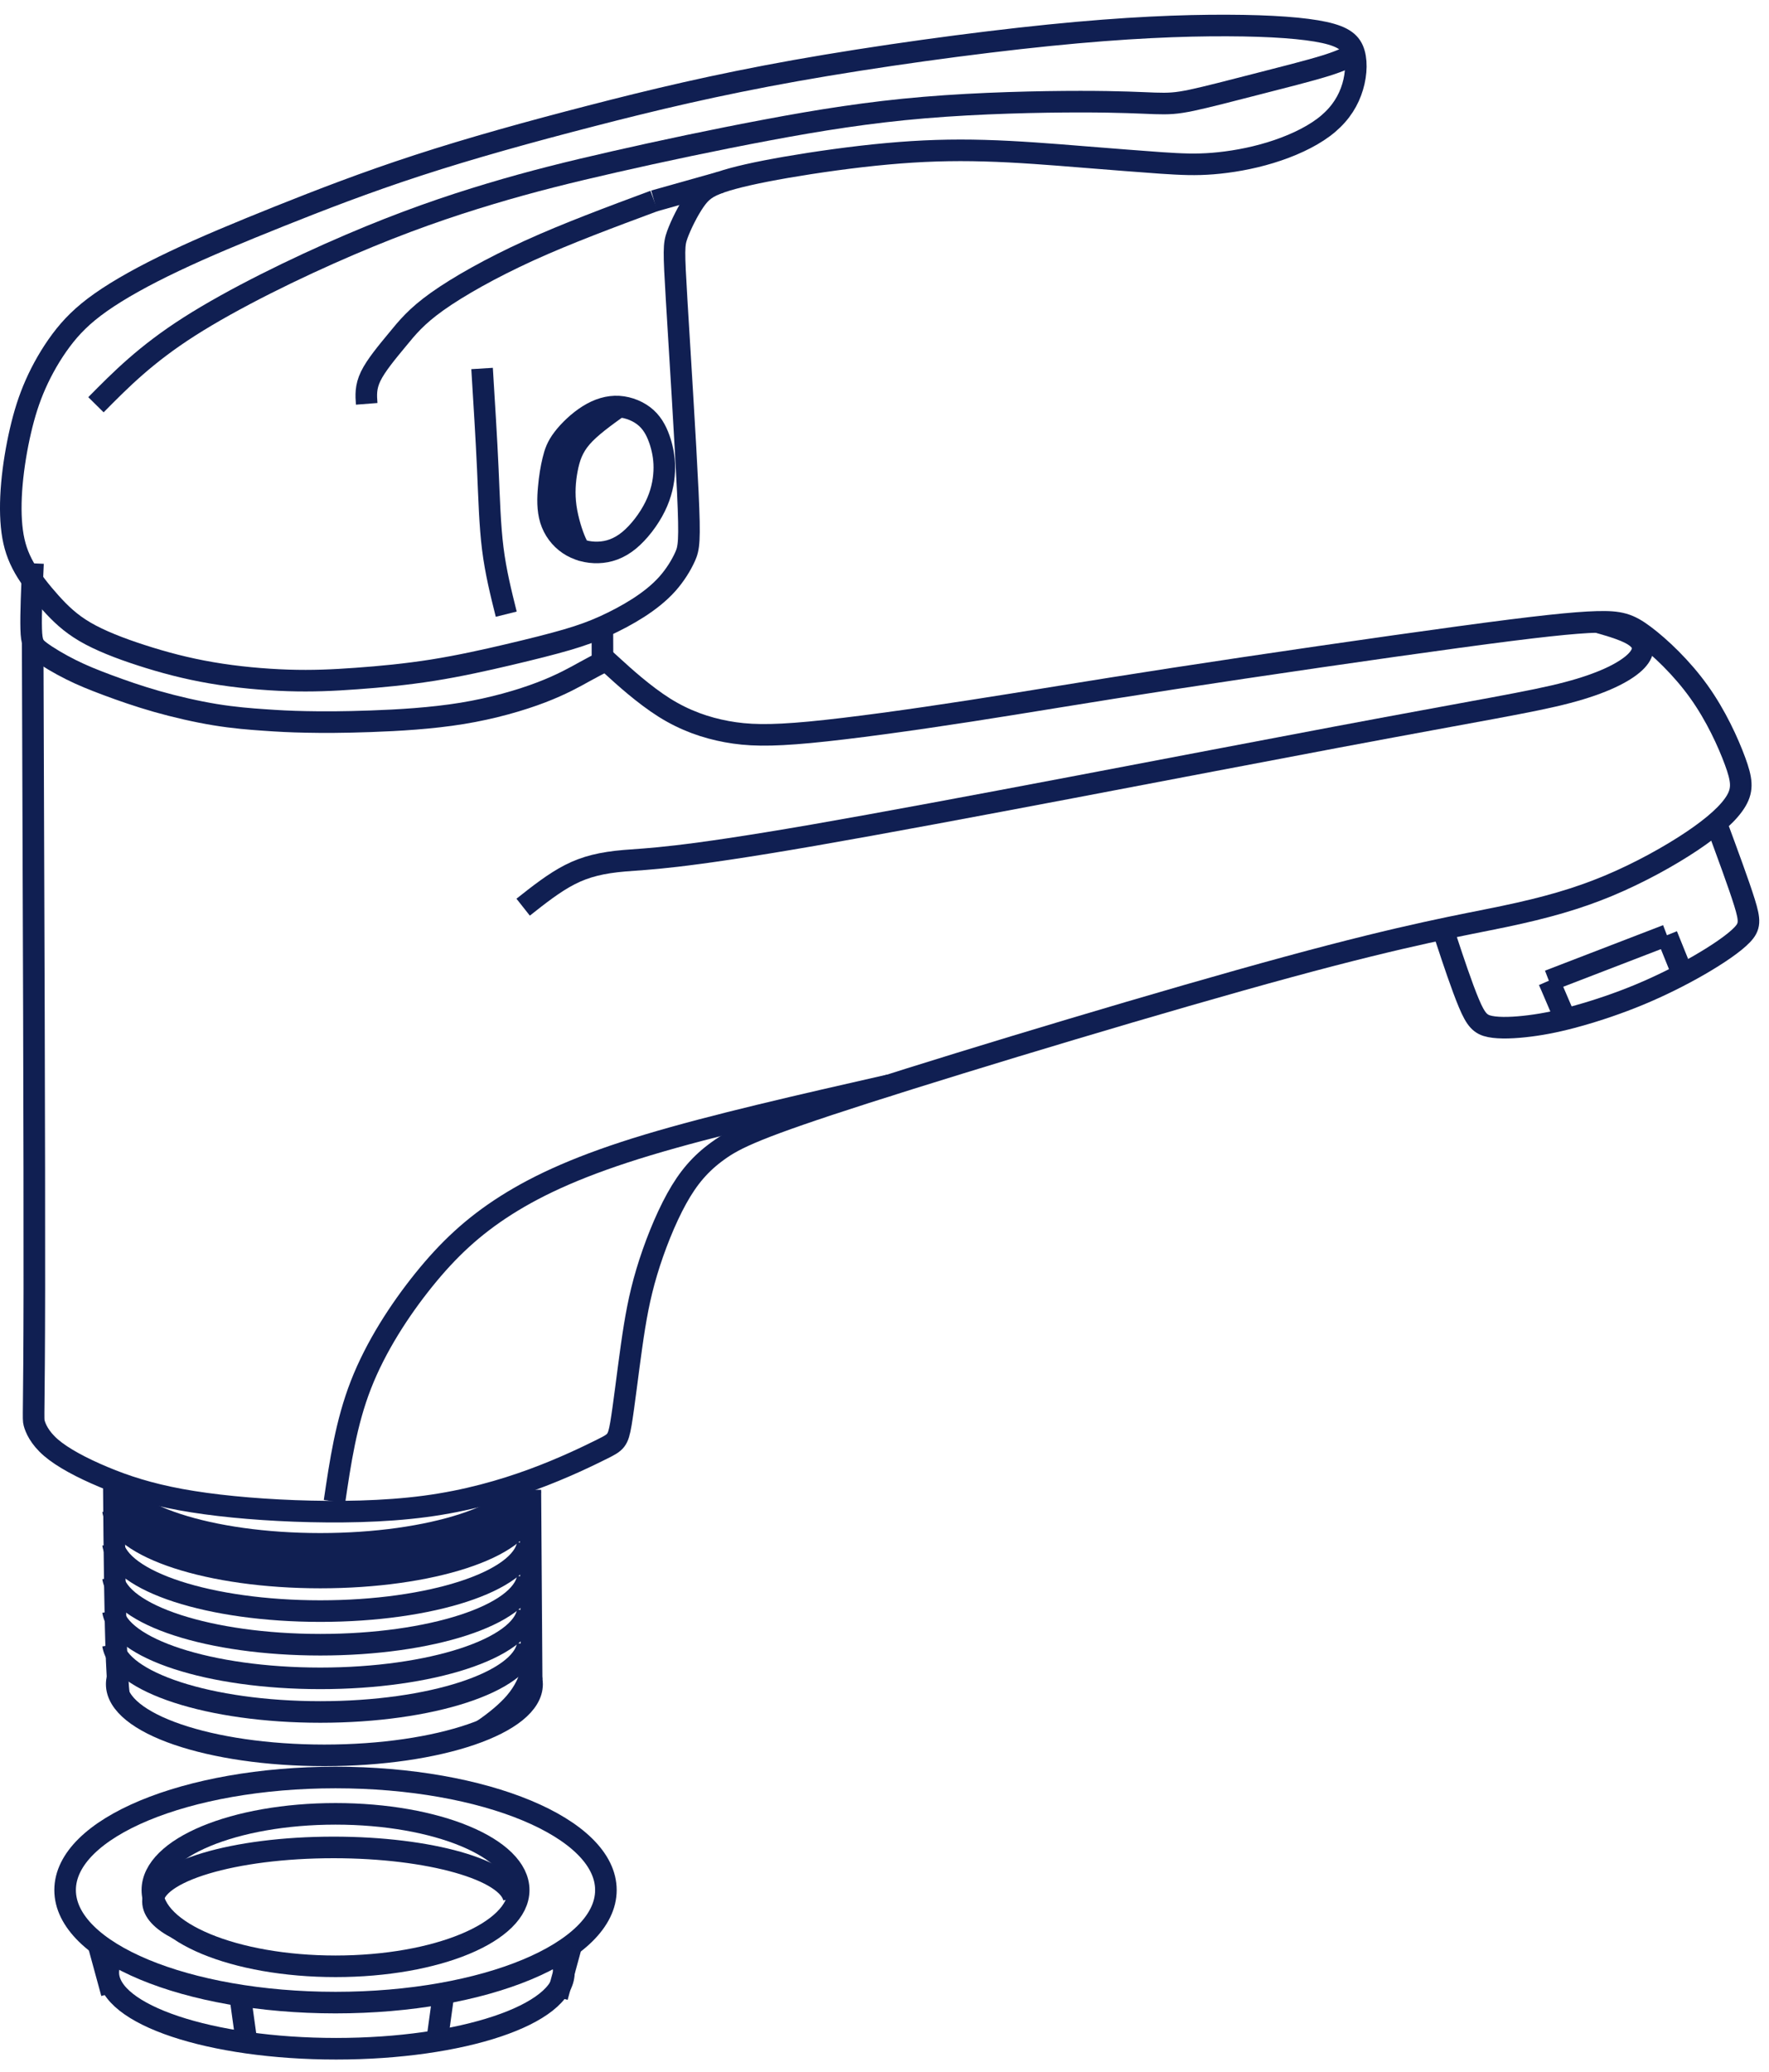 <svg width="41" height="48" viewBox="0 0 41 48" fill="none" xmlns="http://www.w3.org/2000/svg">
<path d="M0.765 13.051C0.739 13.643 0.713 14.235 0.723 14.568C0.732 14.901 0.777 14.976 0.938 15.095C1.098 15.215 1.375 15.38 1.644 15.514C1.913 15.649 2.175 15.753 2.496 15.873C2.818 15.993 3.199 16.127 3.633 16.251C4.066 16.374 4.552 16.486 4.986 16.557C5.419 16.628 5.801 16.658 6.126 16.68C6.451 16.703 6.72 16.718 7.098 16.725C7.475 16.733 7.961 16.733 8.593 16.71C9.224 16.688 10.002 16.643 10.712 16.527C11.422 16.411 12.065 16.224 12.544 16.041C13.022 15.858 13.336 15.679 13.545 15.563C13.755 15.447 13.86 15.395 13.912 15.368C13.964 15.342 13.964 15.342 13.963 15.053C13.963 14.925 13.962 14.741 13.961 14.527" stroke="#101F52" stroke-width="0.5"/>
<path d="M0.757 14.865C0.779 20.862 0.8 26.86 0.796 29.859C0.792 32.858 0.762 32.858 0.792 32.97C0.822 33.082 0.912 33.306 1.181 33.538C1.45 33.77 1.899 34.009 2.4 34.218C2.9 34.428 3.454 34.607 4.186 34.742C4.919 34.876 5.831 34.966 6.825 35.004C7.819 35.041 8.896 35.026 9.853 34.899C10.81 34.772 11.647 34.532 12.357 34.271C13.067 34.009 13.65 33.725 13.964 33.568C14.278 33.411 14.323 33.381 14.391 32.985C14.458 32.589 14.547 31.826 14.637 31.191C14.727 30.555 14.817 30.047 14.989 29.471C15.161 28.896 15.415 28.253 15.684 27.767C15.953 27.281 16.237 26.952 16.641 26.661C17.044 26.369 17.568 26.115 20.065 25.315C22.561 24.515 27.032 23.169 29.865 22.399C32.699 21.629 33.895 21.435 34.859 21.233C35.824 21.031 36.556 20.822 37.274 20.523C37.991 20.224 38.694 19.835 39.218 19.484C39.741 19.133 40.085 18.819 40.242 18.549C40.399 18.28 40.369 18.056 40.212 17.63C40.055 17.204 39.771 16.576 39.374 16.023C38.978 15.469 38.47 14.991 38.111 14.722C37.752 14.453 37.543 14.393 37.012 14.408C36.481 14.423 35.629 14.512 33.812 14.759C31.996 15.006 29.215 15.41 27.174 15.724C25.133 16.038 23.832 16.262 22.479 16.471C21.126 16.68 19.721 16.875 18.771 16.965C17.822 17.054 17.328 17.039 16.843 16.95C16.357 16.86 15.878 16.695 15.399 16.395C14.921 16.094 14.442 15.658 14.203 15.439C13.963 15.221 13.963 15.221 13.963 15.221" stroke="#101F52" stroke-width="0.5"/>
<path d="M37.012 14.408C37.378 14.513 37.744 14.617 37.932 14.77C38.121 14.921 38.13 15.121 37.889 15.348C37.647 15.574 37.154 15.829 36.331 16.045C35.509 16.262 34.358 16.442 30.979 17.077C27.6 17.712 21.993 18.804 18.846 19.35C15.698 19.895 15.011 19.895 14.48 19.94C13.949 19.985 13.575 20.075 13.209 20.262C12.843 20.449 12.484 20.733 12.125 21.017" stroke="#101F52" stroke-width="0.5"/>
<path d="M39.776 19.066C40.038 19.776 40.301 20.486 40.432 20.908C40.563 21.33 40.563 21.465 40.376 21.659C40.189 21.854 39.815 22.108 39.389 22.355C38.963 22.601 38.485 22.84 37.999 23.042C37.513 23.244 37.019 23.409 36.593 23.528C36.167 23.648 35.808 23.723 35.457 23.767C35.105 23.812 34.762 23.827 34.537 23.782C34.313 23.738 34.209 23.633 34.046 23.246C33.883 22.86 33.661 22.191 33.551 21.856C33.44 21.522 33.44 21.522 33.44 21.522" stroke="#101F52" stroke-width="0.5"/>
<path d="M36.235 23.506C36.123 23.244 36.011 22.982 35.955 22.852C35.898 22.721 35.898 22.721 35.898 22.721" stroke="#101F52" stroke-width="0.5"/>
<path d="M38.999 22.571C38.877 22.269 38.755 21.968 38.634 21.667" stroke="#101F52" stroke-width="0.5"/>
<path d="M35.898 22.721C36.81 22.37 37.723 22.018 38.635 21.667" stroke="#101F52" stroke-width="0.5"/>
<path d="M7.752 34.787C7.887 33.875 8.021 32.963 8.365 32.081C8.709 31.199 9.262 30.347 9.823 29.651C10.384 28.956 10.952 28.418 11.729 27.924C12.507 27.431 13.493 26.983 15.01 26.526C16.527 26.069 18.574 25.603 20.621 25.138" stroke="#101F52" stroke-width="0.5"/>
<path d="M7.776 41.18C11.238 41.18 14.043 42.348 14.043 43.788C14.043 45.228 11.238 46.395 7.776 46.395C4.315 46.395 1.509 45.228 1.509 43.788C1.509 42.348 4.315 41.18 7.776 41.18Z" stroke="#101F52" stroke-width="0.5"/>
<path d="M7.777 42.022C10.121 42.022 12.022 42.812 12.022 43.788C12.022 44.764 10.121 45.554 7.777 45.554C5.432 45.554 3.531 44.764 3.531 43.788C3.531 42.812 5.432 42.022 7.777 42.022Z" stroke="#101F52" stroke-width="0.5"/>
<path d="M4.122 44.687C3.755 44.501 3.545 44.284 3.545 44.053C3.545 43.361 5.419 42.8 7.731 42.8C9.961 42.8 11.784 43.322 11.91 43.98" stroke="#101F52" stroke-width="0.5"/>
<path d="M12.92 45.278C13.018 45.413 13.069 45.553 13.069 45.698C13.069 46.673 10.706 47.464 7.79 47.464C4.874 47.464 2.51 46.673 2.51 45.698C2.51 45.557 2.559 45.42 2.652 45.289M3.85 44.522C3.865 44.516 3.88 44.511 3.896 44.505" stroke="#101F52" stroke-width="0.5"/>
<path d="M2.279 45.041L2.589 46.176" stroke="#101F52" stroke-width="0.5"/>
<path d="M13.224 45.13L12.915 46.266" stroke="#101F52" stroke-width="0.5"/>
<path d="M5.564 46.228L5.716 47.323" stroke="#101F52" stroke-width="0.5"/>
<path d="M10.274 46.233L10.123 47.328" stroke="#101F52" stroke-width="0.5"/>
<path d="M2.637 34.291C2.649 36.033 2.668 37.556 2.705 38.477C2.719 38.807 2.734 39.06 2.755 39.255M11.177 40.089C11.487 39.88 11.757 39.653 11.937 39.443C12.168 39.174 12.252 38.934 12.294 38.809" stroke="#101F52" stroke-width="0.5"/>
<path d="M12.293 38.809C12.319 38.877 12.332 38.947 12.332 39.018C12.332 39.928 10.177 40.667 7.518 40.667C4.86 40.667 2.705 39.928 2.705 39.018C2.705 38.968 2.712 38.918 2.724 38.87" stroke="#101F52" stroke-width="0.5"/>
<path d="M12.292 34.516C12.153 35.385 10.054 36.074 7.486 36.074C4.917 36.074 2.818 35.385 2.68 34.516" stroke="#101F52" stroke-width="0.5"/>
<path d="M12.23 34.21C12.092 35.078 9.993 35.767 7.424 35.767C4.856 35.767 2.757 35.078 2.618 34.21" stroke="#101F52" stroke-width="0.5"/>
<path d="M12.23 34.989C12.092 35.857 9.993 36.547 7.424 36.547C4.856 36.547 2.757 35.857 2.618 34.989" stroke="#101F52" stroke-width="0.5"/>
<path d="M12.23 35.768C12.092 36.636 9.993 37.325 7.424 37.325C4.856 37.325 2.757 36.636 2.618 35.768" stroke="#101F52" stroke-width="0.5"/>
<path d="M12.23 36.546C12.092 37.415 9.993 38.104 7.424 38.104C4.856 38.104 2.757 37.415 2.618 36.546" stroke="#101F52" stroke-width="0.5"/>
<path d="M12.23 37.325C12.092 38.193 9.993 38.883 7.424 38.883C4.856 38.883 2.757 38.193 2.618 37.325" stroke="#101F52" stroke-width="0.5"/>
<path d="M12.23 38.104C12.092 38.972 9.993 39.662 7.424 39.662C4.856 39.662 2.757 38.972 2.618 38.104" stroke="#101F52" stroke-width="0.5"/>
<path d="M12.292 34.516L12.322 38.912" stroke="#101F52" stroke-width="0.5"/>
<path d="M13.138 14.822C13.494 14.718 13.746 14.624 14.008 14.506C14.27 14.387 14.543 14.243 14.795 14.082C15.046 13.92 15.276 13.74 15.463 13.532C15.65 13.323 15.794 13.086 15.88 12.892C15.966 12.698 15.995 12.547 15.941 11.393C15.887 10.24 15.751 8.084 15.682 6.941C15.614 5.798 15.614 5.669 15.697 5.439C15.78 5.209 15.945 4.878 16.096 4.659C16.247 4.439 16.383 4.332 16.707 4.22C17.03 4.109 17.541 3.994 18.227 3.875C18.913 3.757 19.776 3.634 20.563 3.563C21.35 3.491 22.061 3.469 22.82 3.491C23.578 3.512 24.383 3.577 25.098 3.635C25.813 3.692 26.439 3.742 26.913 3.775C27.387 3.807 27.711 3.821 28.11 3.789C28.509 3.757 28.983 3.678 29.443 3.537C29.903 3.397 30.349 3.196 30.672 2.955C30.995 2.715 31.197 2.434 31.312 2.125C31.427 1.816 31.456 1.478 31.387 1.237C31.319 0.997 31.154 0.853 30.694 0.752C30.234 0.652 29.479 0.594 28.444 0.591C27.409 0.587 26.094 0.637 24.315 0.817C22.536 0.997 20.293 1.306 18.439 1.636C16.585 1.967 15.118 2.319 13.699 2.686C12.279 3.052 10.906 3.433 9.692 3.829C8.477 4.224 7.42 4.634 6.486 5.007C5.552 5.381 4.739 5.719 4.042 6.05C3.345 6.38 2.763 6.704 2.339 7.002C1.915 7.3 1.649 7.573 1.415 7.886C1.182 8.199 0.98 8.551 0.826 8.899C0.671 9.248 0.564 9.593 0.474 9.981C0.384 10.369 0.312 10.8 0.276 11.207C0.24 11.613 0.24 11.994 0.283 12.313C0.326 12.633 0.413 12.892 0.567 13.162C0.722 13.431 0.945 13.711 1.171 13.963C1.397 14.214 1.627 14.437 1.972 14.639C2.317 14.84 2.777 15.02 3.277 15.181C3.776 15.343 4.315 15.487 4.901 15.587C5.487 15.688 6.119 15.745 6.676 15.763C7.234 15.781 7.715 15.76 8.261 15.72C8.808 15.681 9.419 15.623 10.03 15.526C10.64 15.429 11.252 15.293 11.787 15.167C12.322 15.041 12.782 14.926 13.138 14.822Z" stroke="#101F52" stroke-width="0.5"/>
<path d="M13.049 10.161C13.185 9.981 13.408 9.765 13.638 9.622C13.868 9.478 14.105 9.406 14.342 9.42C14.579 9.435 14.817 9.535 14.982 9.686C15.147 9.837 15.241 10.038 15.306 10.247C15.37 10.455 15.406 10.671 15.395 10.919C15.384 11.167 15.327 11.447 15.183 11.738C15.04 12.029 14.809 12.331 14.576 12.522C14.342 12.712 14.105 12.791 13.864 12.798C13.623 12.806 13.379 12.741 13.181 12.608C12.984 12.475 12.833 12.274 12.761 12.04C12.689 11.806 12.696 11.54 12.718 11.3C12.739 11.059 12.775 10.843 12.819 10.664C12.862 10.484 12.912 10.34 13.049 10.161Z" stroke="#101F52" stroke-width="0.5"/>
<path d="M14.342 9.42C14.012 9.658 13.681 9.895 13.476 10.132C13.271 10.369 13.192 10.607 13.142 10.872C13.091 11.138 13.07 11.433 13.113 11.744C13.156 12.055 13.263 12.382 13.34 12.554C13.416 12.725 13.462 12.741 13.508 12.756" stroke="#101F52" stroke-width="0.5"/>
<path d="M2.224 9.377C2.799 8.795 3.374 8.213 4.387 7.566C5.401 6.919 6.852 6.207 8.103 5.672C9.354 5.136 10.403 4.777 11.363 4.49C12.322 4.202 13.192 3.987 14.252 3.746C15.312 3.505 16.563 3.239 17.77 3.013C18.977 2.786 20.142 2.599 21.425 2.492C22.708 2.384 24.109 2.355 25.044 2.355C25.978 2.355 26.445 2.384 26.765 2.395C27.085 2.405 27.258 2.398 27.617 2.323C27.976 2.247 28.523 2.104 29.112 1.953C29.701 1.802 30.334 1.643 30.72 1.523C31.107 1.403 31.247 1.32 31.317 1.279C31.387 1.237 31.387 1.237 31.387 1.237" stroke="#101F52" stroke-width="0.5"/>
<path d="M15.161 4.655C14.155 5.029 13.149 5.403 12.265 5.805C11.381 6.208 10.619 6.639 10.134 6.984C9.649 7.329 9.44 7.588 9.207 7.872C8.973 8.155 8.714 8.465 8.592 8.716C8.47 8.968 8.484 9.162 8.499 9.356" stroke="#101F52" stroke-width="0.5"/>
<path d="M11.173 8.537C11.223 9.349 11.274 10.161 11.306 10.865C11.338 11.57 11.353 12.166 11.421 12.709C11.489 13.252 11.611 13.74 11.733 14.229" stroke="#101F52" stroke-width="0.5"/>
<path d="M15.161 4.655C15.676 4.51 16.191 4.365 16.706 4.22" stroke="#101F52" stroke-width="0.5"/>
</svg>
